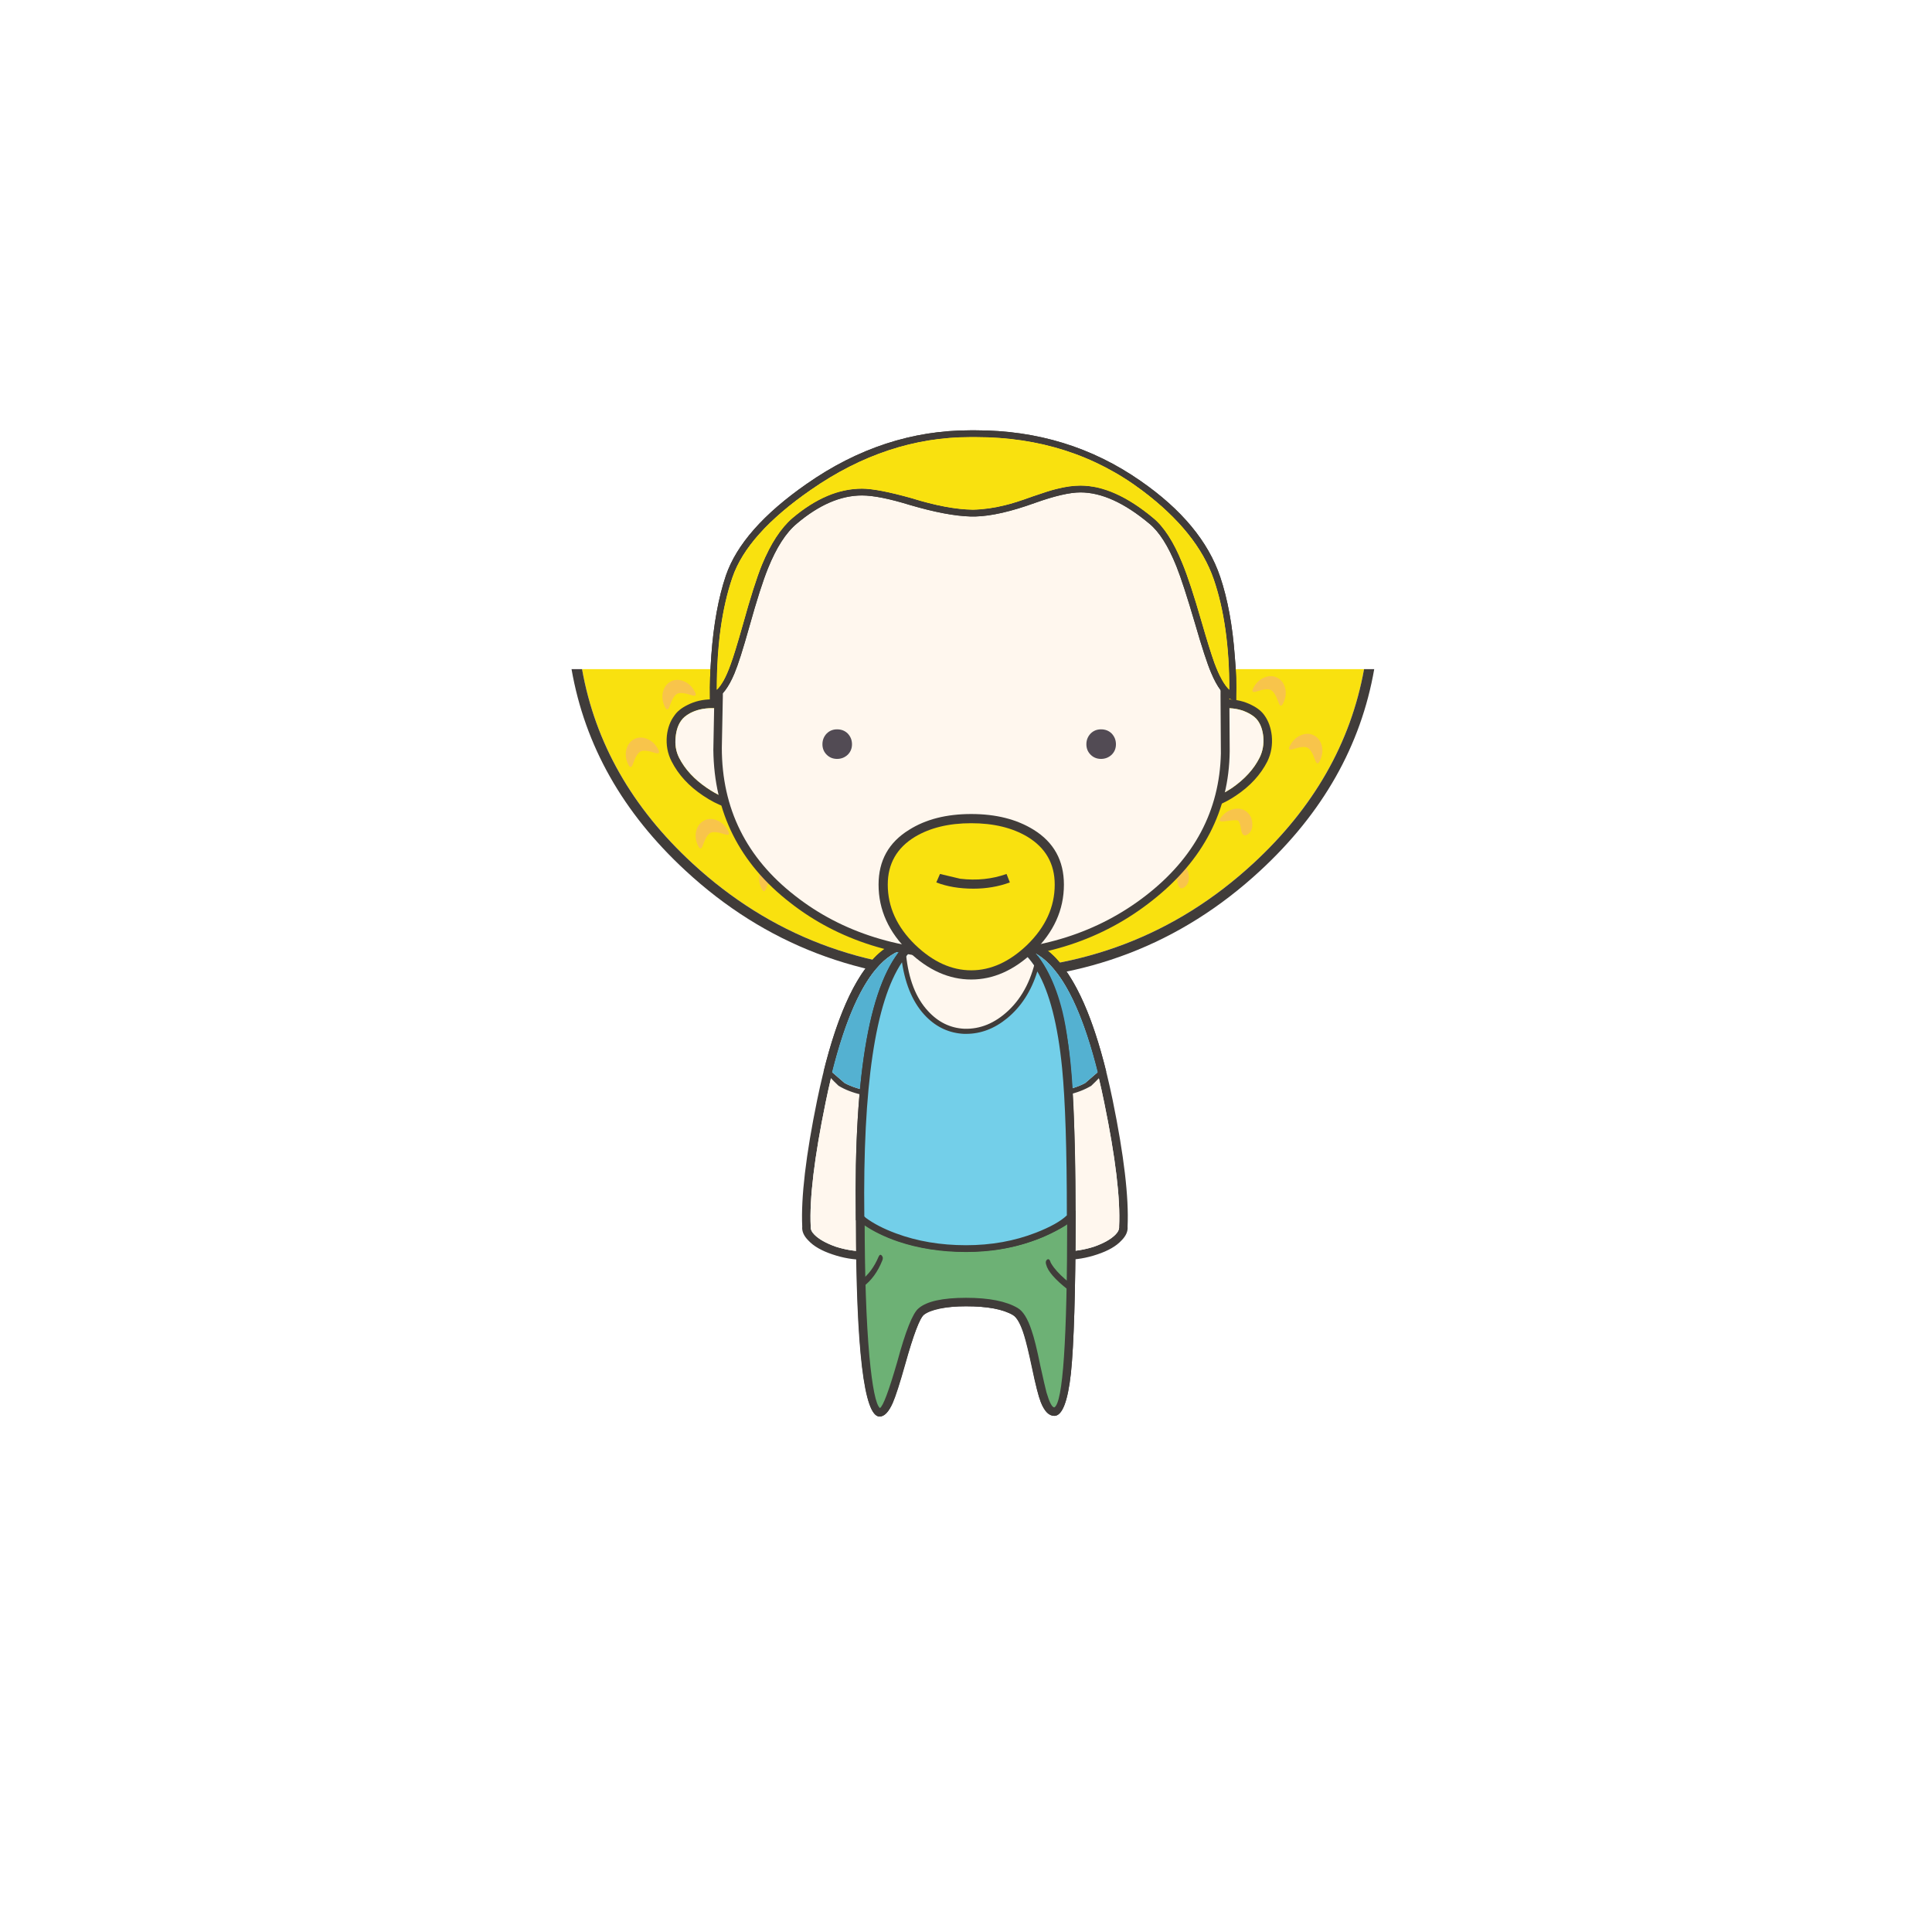 
<svg xmlns="http://www.w3.org/2000/svg" version="1.1" xmlns:xlink="http://www.w3.org/1999/xlink" preserveAspectRatio="none" x="0px" y="0px" width="500px" height="500px" viewBox="0 0 500 500">
<defs>
<filter id="Filter_1" x="-20%" y="-20%" width="140%" height="140%" color-interpolation-filters="sRGB">
<feColorMatrix in="SourceGraphic" type="matrix" values="1 0 0 0 0 0 1 0 0 0 0 0 1 0 0 0 0 0 0 0" result="result1"/>
</filter>

<g id="male_assets_male_hair_asfro_back_0_Layer2_0_FILL">
<path fill="#F9E10F" stroke="none" d="
M 100.45 28.65
Q 113.85 16.3 116.8 0
L 1.55 0
Q 4.45 16.3 17.85 28.65 35 44.45 59.15 44.45 83.3 44.45 100.45 28.65 Z"/>

<path fill="#403C3A" stroke="none" d="
M 101.5 29.7
Q 115.35 16.9 118.3 0
L 116.8 0
Q 113.85 16.3 100.45 28.65 83.3 44.45 59.15 44.45 35 44.45 17.85 28.65 4.45 16.3 1.55 0
L 0 0
Q 2.95 16.9 16.8 29.7 34.35 45.95 59.15 45.95 83.95 45.95 101.5 29.7 Z"/>
</g>

<g id="male_assets_male_hair_asfro_back_0_Layer1_0_FILL">
<path fill="#F8C44B" stroke="none" d="
M 4.25 3.15
Q 4.95 3.85 4.95 3 4.95 1.75 4.25 0.9 3.5 0 2.45 0 1.45 0 0.7 0.9 0 1.75 0 3 0 3.85 0.7 3.15 1.8 2.05 2.45 2.05 3.1 2.05 4.25 3.15 Z"/>
</g>

<g id="male_assets_male_hair_asfro_back_0_Layer1_1_FILL">
<path fill="#F8C44B" stroke="none" d="
M 4.25 3.15
Q 4.95 3.85 4.95 3 4.95 1.75 4.25 0.9 3.5 0 2.45 0 1.45 0 0.7 0.9 0 1.75 0 3 0 3.85 0.7 3.15 1.8 2.05 2.45 2.05 3.1 2.05 4.25 3.15 Z"/>
</g>

<g id="male_assets_male_hair_asfro_back_0_Layer1_2_FILL">
<path fill="#F8C44B" stroke="none" d="
M 4.25 3.15
Q 4.95 3.85 4.95 3 4.95 1.75 4.25 0.9 3.5 0 2.45 0 1.45 0 0.7 0.9 0 1.75 0 3 0 3.85 0.7 3.15 1.8 2.05 2.45 2.05 3.1 2.05 4.25 3.15 Z"/>
</g>

<g id="male_assets_male_hair_asfro_back_0_Layer1_3_FILL">
<path fill="#F8C44B" stroke="none" d="
M 4.25 0.9
Q 3.5 0 2.45 0 1.45 0 0.7 0.9 0 1.75 0 3 0 3.85 0.7 3.15 1.806 2.052 2.15 1.85 2.481 1.648 3.4 2.55 4.331 3.448 4.65 2.6 4.956 1.752 4.25 0.9 Z"/>
</g>

<g id="male_assets_male_hair_asfro_back_0_Layer1_4_FILL">
<path fill="#F8C44B" stroke="none" d="
M 4.25 3.15
Q 4.95 3.85 4.95 3 4.95 1.75 4.25 0.9 3.5 0 2.45 0 1.45 0 0.7 0.9 0 1.75 0 3 0 3.85 0.7 3.15 1.8 2.05 2.45 2.05 3.1 2.05 4.25 3.15 Z"/>
</g>

<g id="male_assets_male_hair_asfro_back_0_Layer1_5_FILL">
<path fill="#F8C44B" stroke="none" d="
M 4.25 3.15
Q 4.95 3.85 4.95 3 4.95 1.75 4.25 0.9 3.5 0 2.45 0 1.45 0 0.7 0.9 0 1.75 0 3 0 3.85 0.7 3.15 1.8 2.05 2.45 2.05 3.1 2.05 4.25 3.15 Z"/>
</g>

<g id="male_assets_male_hair_asfro_back_0_Layer1_6_FILL">
<path fill="#F8C44B" stroke="none" d="
M 4.25 3.15
Q 4.95 3.85 4.95 3 4.95 1.75 4.25 0.9 3.5 0 2.45 0 1.45 0 0.7 0.9 0 1.75 0 3 0 3.85 0.7 3.15 1.8 2.05 2.45 2.05 3.1 2.05 4.25 3.15 Z"/>
</g>

<g id="male_assets_male_hair_asfro_back_0_Layer1_7_FILL">
<path fill="#F8C44B" stroke="none" d="
M 4.25 3.15
Q 4.95 3.85 4.95 3 4.95 1.75 4.25 0.9 3.5 0 2.45 0 1.45 0 0.7 0.9 0 1.75 0 3 0 3.85 0.7 3.15 1.8 2.05 2.45 2.05 3.1 2.05 4.25 3.15 Z"/>
</g>

<g id="male_assets_male_hair_asfro_back_0_Layer1_8_FILL">
<path fill="#F8C44B" stroke="none" d="
M 4.25 3.15
Q 4.95 3.85 4.95 3 4.95 1.75 4.25 0.9 3.5 0 2.45 0 1.45 0 0.7 0.9 0 1.75 0 3 0 3.85 0.7 3.15 1.8 2.05 2.45 2.05 3.1 2.05 4.25 3.15 Z"/>
</g>

<g id="male_assets_male_hair_asfro_back_0_Layer1_9_FILL">
<path fill="#F8C44B" stroke="none" d="
M 4.25 0.9
Q 3.5 0 2.45 0 1.45 0 0.7 0.9 0 1.75 0 3 0 3.85 0.7 3.15 1.806 2.052 2.15 1.85 2.481 1.648 3.4 2.55 4.331 3.448 4.65 2.6 4.956 1.752 4.25 0.9 Z"/>
</g>

<g id="male_assets_male_hair_asfro_back_0_Layer1_10_FILL">
<path fill="#F8C44B" stroke="none" d="
M 4.25 0.9
Q 3.5 0 2.45 0 1.45 0 0.7 0.9 0 1.75 0 3 0 3.85 0.7 3.15 1.806 2.052 2.15 1.85 2.481 1.648 3.4 2.55 4.331 3.448 4.65 2.6 4.956 1.752 4.25 0.9 Z"/>
</g>

<g id="male_assets_male_hair_asfro_back_0_Layer1_11_FILL">
<path fill="#F8C44B" stroke="none" d="
M 4.25 3.15
Q 4.95 3.85 4.95 3 4.95 1.75 4.25 0.9 3.5 0 2.45 0 1.45 0 0.7 0.9 0 1.75 0 3 0 3.85 0.7 3.15 1.8 2.05 2.45 2.05 3.1 2.05 4.25 3.15 Z"/>
</g>

<g id="arm_colour_0_Layer1_0_FILL">
<path fill="#403C3A" stroke="none" d="
M 6.5 2.75
Q 3.85 0 0.75 0
L 0 0 0 0.6
Q 0.2 13.2 0.85 25.1 1.95 44.45 3.85 46.1 5.2 47.25 7.9 47.25 10.3 47.25 12.65 46.45 15.05 45.65 16.2 44.4 17.2 43.4 17.1 42.35 17.4 35.9 14.9 23.7 11.7 8.25 6.5 2.75
M 5.6 3.65
Q 10.55 8.85 13.65 24.05 16.15 36.2 15.85 42.35 15.9 42.95 15.3 43.55 14.3 44.55 12.2 45.3 10.05 46 7.9 46 5.65 46 4.65 45.15 3.45 44.1 2.45 30.25 1.6 17.8 1.25 1.25 3.5 1.5 5.6 3.65 Z"/>

<path fill="#FFF7EE" stroke="none" d="
M 13.65 24.05
Q 10.55 8.85 5.6 3.65 3.5 1.5 1.25 1.25 1.6 17.8 2.45 30.25 3.45 44.1 4.65 45.15 5.65 46 7.9 46 10.05 46 12.2 45.3 14.3 44.55 15.3 43.55 15.9 42.95 15.85 42.35 16.15 36.2 13.65 24.05 Z"/>
</g>

<g id="male_assets_male_sleeve_0_Layer2_0_FILL">
<path fill="#2D1661" fill-opacity="0" stroke="none" d="
M 6.5 2.75
Q 3.9 0 0.75 0
L 0 0 0 0.6
Q 0.15 11.85 0.75 22.85 1.116 22.987 1.85 23.05
L 1.85 23.2 3.95 23.25
Q 8.8 23.25 11.7 21.5 12.418 20.82 12.85 20.35 12.886 20.441 12.9 20.5 13.6 19.9 13.9 19.4 10.95 7.45 6.5 2.75 Z"/>
</g>

<g id="male_assets_male_sleeve_0_Layer1_0_FILL">
<path fill="#403C3A" stroke="none" d="
M 0.75 0
L 0 0 0 0.6
Q 0.15 11.85 0.75 22.85 1.116 22.987 1.85 23.05
L 1.85 23.2 3.95 23.25
Q 8.8 23.25 11.7 21.5 12.418 20.82 12.85 20.35 12.886 20.441 12.9 20.5 13.6 19.9 13.9 19.4 10.95 7.45 6.5 2.75 3.9 0 0.75 0
M 1.25 1.25
Q 3.5 1.5 5.6 3.65 9.731 7.925 12.65 19.5
L 10.8 21.1
Q 7.52 22.839 1.95 22.45 1.492 12.858 1.25 1.25 Z"/>

<path fill="#54B1D1" stroke="none" d="
M 5.6 3.65
Q 3.5 1.5 1.25 1.25 1.492 12.858 1.95 22.45 7.52 22.839 10.8 21.1
L 12.65 19.5
Q 9.731 7.925 5.6 3.65 Z"/>
</g>

<g id="male_assets_male_body_colour_0_Layer1_0_FILL">
<path fill="#403C3A" stroke="none" d="
M 16.4 0
Q 13.6 0 12 0.4 9.3 1.05 7.3 3.1 -0.45 10.9 0 43.3 0.05 72.65 3.5 72.65 4.55 72.65 5.4 70.65 6.05 69.2 7.25 64.9 9.15 58.35 10 57.65 11.6 56.4 16.25 56.4 20.95 56.4 23.15 57.7 24.05 58.25 24.8 60.7 25.25 62.15 25.95 65.45 26.75 69.25 27.25 70.5 28.05 72.55 29.25 72.55 31 72.55 31.7 66.25 32.35 59.95 32.4 43.3 32.4 20.85 30.45 12.95 27.25 0 16.75 0
L 16.4 0
M 8.2 3.95
Q 9.95 2.15 12.35 1.6 13.75 1.25 16.4 1.25
L 16.75 1.25
Q 26 1.25 29 12.45 31.126 20.507 31.15 42.75 31.15 43.042 31.15 43.3 31.15 43.767 31.15 44.2 31.143 49.785 31.05 54.2 31.04 54.711 31 55.2 30.674 70.588 29.25 71.3 28.4 71.3 27.2 65.2 26.35 61.3 25.9 59.95 25.449 58.646 24.9 57.8 24.62 57.346 24.3 57 24.051 56.797 23.8 56.65 22.208 55.675 19.5 55.3 19.165 55.285 18.8 55.25 17.627 55.15 16.25 55.15 15.171 55.15 14.2 55.2 13.855 55.251 13.5 55.25 10.514 55.599 9.2 56.7 9.088 56.791 8.95 56.9 8.692 57.227 8.4 57.75 7.984 58.499 7.55 59.7 7.05 61.1 6.05 64.6 4.35 70.95 3.5 71.4 2.65 70.65 2 63.8 1.666 60.053 1.45 55.2 1.467 54.712 1.45 54.2 1.286 49.728 1.25 44.35 1.252 43.831 1.25 43.25
L 1.25 43.25
Q 0.8 11.5 8.2 3.95 Z"/>

<path fill="#FFF7EE" stroke="none" d="
M 8.4 57.75
Q 5.689 55.031 1.45 55.2 1.666 60.053 2 63.8 2.65 70.65 3.5 71.4 4.35 70.95 6.05 64.6 7.05 61.1 7.55 59.7 7.984 58.499 8.4 57.75
M 24.9 57.8
Q 25.449 58.646 25.9 59.95 26.35 61.3 27.2 65.2 28.4 71.3 29.25 71.3 30.674 70.588 31 55.2 27.342 55.346 24.9 57.8
M 12.35 1.6
Q 9.95 2.15 8.2 3.95 0.8 11.5 1.25 43.25
L 1.25 43.25 1.35 43.3
Q 3.1 44.6 5.8 45.6 10.5 47.35 16.1 47.35 21.7 47.35 26.45 45.5 29.65 44.25 31 42.95
L 31 42.85 31.15 42.75
Q 31.126 20.507 29 12.45 26 1.25 16.75 1.25
L 16.4 1.25
Q 13.75 1.25 12.35 1.6
M 16.45 21.35
Q 16.85 21.35 16.85 21.7
L 16.85 27.95
Q 18.25 28.55 20.4 28.9 23.95 29.45 27.75 28.85 28.15 28.75 28.15 29.15 28.25 29.55 27.85 29.55 25.75 29.9 23.7 29.9 20.85 29.9 18.35 29.25 16.933 28.778 16.5 28.6 13.676 29.9 9.25 29.9 7.2 29.9 5.05 29.55 4.65 29.55 4.75 29.15 4.85 28.75 5.2 28.85 9 29.45 12.55 28.9 14.6 28.6 16.1 27.95
L 16.1 21.7
Q 16.1 21.35 16.45 21.35
M 7.8 26.3
Q 7.8 26.95 7.1 26.95 6.45 26.95 6.45 26.3 6.45 25.6 7.1 25.6 7.8 25.6 7.8 26.3
M 17.3 42.85
Q 17.3 43.55 16.6 43.55 15.95 43.55 15.95 42.85 15.95 42.2 16.6 42.2 17.3 42.2 17.3 42.85
M 27.1 26.3
Q 27.1 26.95 26.45 26.95 25.8 26.95 25.8 26.3 25.8 25.6 26.45 25.6 27.1 25.6 27.1 26.3 Z"/>

<path fill="#98BECD" stroke="none" d="
M 1.45 54.2
Q 1.467 54.712 1.45 55.2 5.689 55.031 8.4 57.75 8.692 57.227 8.95 56.9 7.209 55.203 4.8 54.55 3.176 54.092 1.45 54.2
M 31 55.2
Q 31.04 54.711 31.05 54.2 26.954 54.336 24.3 57 24.62 57.346 24.9 57.8 27.342 55.346 31 55.2
M 5.8 45.6
Q 3.1 44.6 1.35 43.3
L 1.25 43.25
Q 1.252 43.831 1.25 44.35 2.244 44.938 4.6 46.25 9.7 48.35 16.1 48.35 16.25 48.35 16.4 48.35
L 16.4 52 13.5 55.25
Q 13.855 55.251 14.2 55.2
L 16.7 52.45 18.8 55.25
Q 19.165 55.285 19.5 55.3
L 16.9 51.9 16.9 48.35
Q 22.874 48.206 27.75 46.05 30.093 45.005 31.15 44.2 31.15 43.767 31.15 43.3 31.15 43.042 31.15 42.75
L 31 42.85 31 42.95
Q 29.65 44.25 26.45 45.5 21.7 47.35 16.1 47.35 10.5 47.35 5.8 45.6 Z"/>

<path fill="#FFFFFF" stroke="none" d="
M 18.8 55.25
L 16.7 52.45 14.2 55.2
Q 15.171 55.15 16.25 55.15 17.627 55.15 18.8 55.25
M 31.15 44.2
Q 30.093 45.005 27.75 46.05 22.874 48.206 16.9 48.35
L 16.9 51.9 19.5 55.3
Q 22.208 55.675 23.8 56.65 24.051 56.797 24.3 57 26.954 54.336 31.05 54.2 31.143 49.785 31.15 44.2
M 4.6 46.25
Q 2.244 44.938 1.25 44.35 1.286 49.728 1.45 54.2 3.176 54.092 4.8 54.55 7.209 55.203 8.95 56.9 9.088 56.791 9.2 56.7 10.514 55.599 13.5 55.25
L 16.4 52 16.4 48.35
Q 16.25 48.35 16.1 48.35 9.7 48.35 4.6 46.25 Z"/>

<path fill="#F7D1B6" stroke="none" d="
M 26.45 26.95
Q 27.1 26.95 27.1 26.3 27.1 25.6 26.45 25.6 25.8 25.6 25.8 26.3 25.8 26.95 26.45 26.95
M 16.6 43.55
Q 17.3 43.55 17.3 42.85 17.3 42.2 16.6 42.2 15.95 42.2 15.95 42.85 15.95 43.55 16.6 43.55
M 7.1 26.95
Q 7.8 26.95 7.8 26.3 7.8 25.6 7.1 25.6 6.45 25.6 6.45 26.3 6.45 26.95 7.1 26.95 Z"/>

<path fill="#F9DCCA" stroke="none" d="
M 16.85 21.7
Q 16.85 21.35 16.45 21.35 16.1 21.35 16.1 21.7
L 16.1 27.95
Q 14.6 28.6 12.55 28.9 9 29.45 5.2 28.85 4.85 28.75 4.75 29.15 4.65 29.55 5.05 29.55 7.2 29.9 9.25 29.9 13.676 29.9 16.5 28.6 16.933 28.778 18.35 29.25 20.85 29.9 23.7 29.9 25.75 29.9 27.85 29.55 28.25 29.55 28.15 29.15 28.15 28.75 27.75 28.85 23.95 29.45 20.4 28.9 18.25 28.55 16.85 27.95
L 16.85 21.7 Z"/>
</g>

<g id="male_assets_male_pants_0_Layer2_0_FILL">
<path fill="#17BEE8" fill-opacity="0" stroke="none" d="
M 32.35 1
L 32.35 0 31.15 0.55 31.15 0.55 31.1 0.6 31.1 0.7
Q 29.742 1.973 26.6 3.2 21.85 5.05 16.25 5.05 10.6 5.05 5.9 3.3 3.2 2.3 1.45 1
L 1.25 0.9 1.25 0.9 0 0.15 0 1
Q 0.05 30.35 3.45 30.35 4.5 30.35 5.4 28.35 6.05 26.85 7.25 22.6 9.05 16.1 10 15.35 10.7 14.8 12.35 14.45 14.05 14.1 16.2 14.1 20.95 14.1 23.15 15.4 24.05 15.95 24.8 18.4 25.25 19.85 25.95 23.15 26.7 26.9 27.2 28.2 28 30.25 29.2 30.25 30.95 30.25 31.65 23.95 32.3 17.65 32.35 1 Z"/>
</g>

<g id="male_assets_male_pants_0_Layer1_0_FILL">
<path fill="#6DB175" stroke="none" d="
M 31.75 0.6
Q 30.95 1.55 28.75 2.85 24.35 5.5 17 5.55 9.35 5.6 4.2 3.4 1.65 2.3 0.6 1.15 0.5 8 0.8 14.95 1.5 28.9 3.7 29.7 4.55 30.25 6.25 23 8.1 15.15 9.65 14.6 12.65 13.5 17.75 13.6 23.7 13.75 24.35 16.05 24.85 17.8 26.6 24.05 28.3 29.45 29.45 29.4 31.3 29.35 31.75 0.6 Z"/>
</g>

<g id="male_assets_male_pants_0_Layer1_1_FILL">
<path fill="#403C3A" stroke="none" d="
M 27.85 3.75
Q 31.55 2.1 32.05 1.1 32.15 0.9 32.15 0.1
L 31.15 0.55 31.15 0.65
Q 29.8 1.95 26.6 3.2 21.85 5.05 16.25 5.05 10.6 5.05 5.9 3.3 3.2 2.3 1.45 1
L 0.45 0.65 0.5 1.55 0.65 1.65
Q 2.15 2.85 4.7 3.95 9.85 6.05 16.25 6.05 22.65 6.05 27.85 3.75 Z"/>
</g>

<g id="male_assets_male_pants_0_Layer1_2_FILL">
<path fill="#403C3A" stroke="none" d="
M 0.9 11.25
L 1.05 11.2
Q 2.85 9.85 3.85 7.35 4.05 6.9 3.75 6.6 3.5 6.35 3.3 6.8 2.35 9.05 0.75 10.25 0.4 10.5 0.6 10.95 0.7 11.25 0.9 11.25 Z"/>
</g>

<g id="male_assets_male_pants_0_Layer1_3_FILL">
<path fill="#403C3A" stroke="none" d="
M 31.3 11.65
Q 31.55 11.65 31.6 11.35 31.8 10.9 31.45 10.65 30 9.5 29.15 8.4 28.6 7.65 28.6 7.45 28.4 7 28.1 7.25 27.85 7.5 28 7.95 28.35 9.4 31.15 11.6
L 31.3 11.65 Z"/>
</g>

<g id="male_assets_male_pants_0_Layer1_4_FILL">
<path fill="#403C3A" stroke="none" d="
M 25.85 17.65
Q 25 15.05 23.8 14.35 21.25 12.85 16.2 12.85 11 12.85 9.2 14.4 7.9 15.45 6.05 22.3 4.2 28.7 3.5 29.1 2.6 28.35 1.95 21.5 1.25 13.7 1.25 0.95
L 1.25 0.9 0 0.15 0 1
Q 0.05 30.35 3.45 30.35 4.5 30.35 5.4 28.35 6.05 26.85 7.25 22.6 9.05 16.1 10 15.35 10.7 14.8 12.35 14.45 14.05 14.1 16.2 14.1 20.95 14.1 23.15 15.4 24.05 15.95 24.8 18.4 25.25 19.85 25.95 23.15 26.7 26.9 27.2 28.2 28 30.25 29.2 30.25 30.95 30.25 31.65 23.95 32.3 17.65 32.35 1
L 32.35 0 31.1 0.6 31.1 1
Q 31.1 28.05 29.2 29 28.7 29 28.05 26.8 27.8 25.85 27.15 22.9 26.4 19.2 25.85 17.65 Z"/>
</g>

<g id="male_assets_male_shirt_0_Layer6_0_FILL">
<path fill="#81E481" fill-opacity="0" stroke="none" d="
M 26.85 1.5
L 26.8 1.6 26.7 1.25
Q 25.75 6.55 22.5 9.6 19.55 12.35 16.05 12.25 12.95 12.1 10.7 9.65 8 6.75 7.45 1.3
L 7.2 0
Q -0.4 7.95 0.05 40.1
L 0.05 40.45
Q 0.3 40.65 0.8 40.95 1.3 41.25 1.3 41.2 3.35 42.6 6.25 43.6 10.85 45.15 16.3 45.15 21.45 45.15 25.9 43.6 29 42.55 31.15 41
L 31.15 41.05 32.4 40.2 32.4 40.1
Q 32.4 24 31.7 17.35 30.55 6.35 26.85 1.5 Z"/>
</g>

<g id="male_assets_male_shirt_0_Layer5_0_FILL">
<path fill="#73CFE9" stroke="none" d="
M 31.3 21.2
Q 30.9 15.35 29.15 8.25 27.4 1.3 26.8 2.5 25.95 5.8 24.05 8.4 20.95 12.55 16.25 12.65 11.5 12.75 8.9 7.7 6.95 3.9 7.2 1.15 4.2 4.05 2.25 13.8 -0.15 25.65 1.05 40.4 2.35 41.45 4.85 42.55 9.95 44.65 16.3 44.65 22.65 44.65 27.75 42.4 31.45 40.7 31.65 39.95 31.75 39.7 31.7 33.5 31.65 26.45 31.3 21.2 Z"/>
</g>

<g id="male_assets_male_shirt_0_Layer5_1_FILL">
<path fill="#403C3A" stroke="none" d="
M 31.7 17.35
Q 30.55 6.35 26.85 1.5
L 26.8 1.6 26.7 1.25
Q 25.75 6.55 22.5 9.6 19.55 12.35 16.05 12.25 12.95 12.1 10.7 9.65 8 6.75 7.45 1.3
L 7.2 0
Q -0.4 7.95 0.05 40.1
L 0.05 40.45
Q 0.3 40.65 0.8 40.95 1.3 41.25 1.3 41.2 3.35 42.6 6.25 43.6 10.85 45.15 16.3 45.15 21.45 45.15 25.9 43.6 29 42.55 31.15 41
L 31.15 41.05 32.4 40.2 32.4 40.1
Q 32.4 24 31.7 17.35
M 22.35 10.7
Q 25.45 8.15 26.8 3.8 29.5 8.45 30.45 18.05 31.15 25.2 31.15 39.75 29.8 41.05 26.6 42.3 21.85 44.15 16.3 44.15 10.65 44.15 5.95 42.4 3.25 41.4 1.5 40.1
L 1.3 39.9
Q 0.95 11.2 6.85 2.45 7.65 7.7 10.45 10.5 12.8 12.85 16 13
L 16.3 13
Q 19.55 13 22.35 10.7 Z"/>
</g>

<g id="male_assets_male_belt_mc_0_Layer1_0_FILL">
<path fill="#13644B" fill-opacity="0" stroke="none" d="
M 31.65 0.6
L 31.6 0.55 31.65 0.55 31.15 0
Q 26.35 4.45 15.85 4.45 5.4 4.45 0.55 0
L 0 0.55 0 0.55 0 0.6 0 5.65 0.05 5.65 0 5.7
Q 2.45 7.9 6.85 9.15 11 10.3 15.85 10.3 20.7 10.3 24.85 9.15 29.25 7.9 31.65 5.7
L 31.6 5.65 31.65 5.65 31.65 0.6 Z"/>
</g>

<g id="heads_head2_0_Layer1_0_FILL">
<path fill="#403C3A" stroke="none" d="
M 7.8 35.9
Q 7.239 35.85 6.7 35.85 4.7 35.85 3.05 36.7 1.75 37.35 1.15 38.25 0.25 39.45 0.05 41.2 -0.15 43.25 0.75 45 2.25 47.95 5.4 50.05 7.05 51.158 8.6 51.7 8.366 50.927 8.15 50.15 7.08 49.667 5.95 48.9 3.15 47 1.85 44.45 1.15 43.05 1.35 41.35 1.5 39.9 2.15 39 2.55 38.4 3.45 37.9 4.85 37.15 6.7 37.15 7.226 37.15 7.75 37.2
L 7.8 35.9
M 86.25 36.7
Q 84.6 35.85 82.6 35.85 82.451 35.85 82.3 35.85
L 82.3 37.15
Q 82.454 37.15 82.6 37.15 84.4 37.15 85.8 37.9 86.75 38.4 87.15 39 87.8 39.9 87.95 41.35 88.1 43.05 87.4 44.45 86.15 46.95 83.35 48.9 82.578 49.424 81.8 49.8 81.64 50.618 81.4 51.4 82.629 50.904 83.9 50.05 87.05 47.95 88.55 45 89.4 43.25 89.2 41.2 89 39.45 88.15 38.25 87.55 37.35 86.25 36.7 Z"/>

<path fill="#FFF7EE" stroke="none" d="
M 82.3 35.85
L 82.3 35.8
Q 82.45 24.15 75.9 14.55 69.45 5.05 59.7 2.4
L 43.15 0.35
Q 30.85 0.35 20.8 7.55 7.9 16.85 7.85 33.95
L 7.8 35.9 7.75 37.2
Q 7.226 37.15 6.7 37.15 4.85 37.15 3.45 37.9 2.55 38.4 2.15 39 1.5 39.9 1.35 41.35 1.15 43.05 1.85 44.45 3.15 47 5.95 48.9 7.08 49.667 8.15 50.15 8.366 50.927 8.6 51.7 11.14 59.12 19.45 65.3 30.7 73.7 43.6 73.7
L 45.25 73.7
Q 58.85 73.7 70.25 65.5 78.941 59.251 81.4 51.4 81.64 50.618 81.8 49.8 82.578 49.424 83.35 48.9 86.15 46.95 87.4 44.45 88.1 43.05 87.95 41.35 87.8 39.9 87.15 39 86.75 38.4 85.8 37.9 84.4 37.15 82.6 37.15 82.454 37.15 82.3 37.15
L 82.3 35.85 Z"/>
</g>

<g id="heads_head2_0_Layer1_1_FILL">
<path fill="#403C3A" stroke="none" d="
M 82.95 43.5
L 82.9 35.35
Q 83.05 29.25 81.1 23.1 78.7 15.9 73.85 10.7 63.85 0 45 0
L 44.85 0
Q 26.1 0 16 10.7 11.15 15.9 8.8 23.1 6.8 29.25 7 35.35
L 6.85 43.3
Q 7 57.15 18.15 65.8 28.85 74.2 44.9 74.2 60.6 74.2 71.6 65.45 82.8 56.6 82.95 43.5
M 81.6 35.35
L 81.65 43.85
Q 81.35 56.45 70.55 64.8 60 72.95 44.9 72.95 29.3 72.95 18.9 64.8 8.1 56.4 8.1 43
L 8.25 35.35
Q 8.1 29.6 10 23.65 12.3 16.55 16.95 11.55 26.65 1.25 44.85 1.25
L 45 1.25
Q 63.2 1.25 72.95 11.55 77.6 16.5 79.9 23.65 81.75 29.55 81.6 35.35 Z"/>
</g>

<g id="male_assets_mouth_mc_0_Layer1_0_FILL">
<path fill="#403C3A" stroke="none" d="
M 8.1 3.4
Q 9.15 3.4 9.7 3.3
L 9.55 2.1
Q 6.4 2.45 3.25 1.3 1.7 0.7 0.7 0
L 0 1.05
Q 0.95 1.7 2.35 2.25 5.2 3.4 8.1 3.4 Z"/>
</g>

<g id="eyes_0_Layer1_0_FILL">
<path fill="#524B54" stroke="none" d="
M 7.15 6.65
Q 7.15 5.55 6.4 4.75 5.65 4 4.5 4 3.4 4 2.65 4.75 1.9 5.55 1.9 6.65 1.9 7.75 2.65 8.5 3.4 9.25 4.5 9.25 5.6 9.25 6.4 8.5 7.15 7.75 7.15 6.65 Z"/>
</g>

<g id="eyes_0_Layer1_1_FILL">
<path fill="#524B54" stroke="none" d="
M 7.15 6.65
Q 7.15 5.55 6.4 4.75 5.65 4 4.5 4 3.4 4 2.65 4.75 1.9 5.55 1.9 6.65 1.9 7.75 2.65 8.5 3.4 9.25 4.5 9.25 5.6 9.25 6.4 8.5 7.15 7.75 7.15 6.65 Z"/>
</g>

<g id="hairr_assets_male_hair1_0_Layer1_0_FILL">
<path fill="#403C3A" stroke="none" d="
M 64.75 13.75
Q 66.95 15.55 68.75 20.05 69.75 22.55 71.5 28.5 73 33.7 73.85 35.7 75.2 38.95 76.85 39.65
L 77.55 39.95 77.55 39.2
Q 77.65 36.7 77.35 33.3 76.85 26.5 75.2 21.6 72.55 13.75 63.45 7.45 52.75 0 39.2 0
L 38.35 0
Q 25.55 0 14.25 7.9 4.7 14.55 2.35 21.4 0.7 26.3 0.2 33.2 -0.05 36.65 0 39.2
L 0 39.95 0.7 39.65
Q 2.3 38.95 3.6 35.85 4.4 33.95 5.8 28.95 7.45 23.05 8.55 20.35 10.4 15.75 12.8 13.75 17.7 9.6 22.4 9.6 24.9 9.6 29.45 11 34.9 12.6 38.4 12.7
L 39.15 12.7
Q 42.65 12.6 47.9 10.7 52.25 9.15 54.6 9.15 59.25 9.15 64.75 13.75
M 69.6 19.55
Q 67.7 14.9 65.35 12.95 59.6 8.15 54.6 8.15 53 8.15 51.05 8.65 50 8.9 47.55 9.75 44.95 10.7 43.45 11.05 41.05 11.65 38.75 11.7 35 11.65 29.7 10 24.7 8.6 22.4 8.6 17.3 8.6 12.15 12.95 9.6 15.15 7.65 19.85 6.5 22.7 4.85 28.65 3.65 32.9 3.05 34.5 2.05 37.3 1 38.25 1 28.45 3.3 21.7 5.5 15.25 14.9 8.75 26.05 1 38.35 1
L 39.2 1
Q 53.25 1 63.75 8.9 71.85 15 74.25 21.95 76.55 28.65 76.55 38.25 75.45 37.25 74.35 34.3 73.65 32.35 72.45 28.2 70.75 22.3 69.6 19.55 Z"/>

<path fill="#F9E10F" stroke="none" d="
M 65.35 12.95
Q 67.7 14.9 69.6 19.55 70.75 22.3 72.45 28.2 73.65 32.35 74.35 34.3 75.45 37.25 76.55 38.25 76.55 28.65 74.25 21.95 71.85 15 63.75 8.9 53.25 1 39.2 1
L 38.35 1
Q 26.05 1 14.9 8.75 5.5 15.25 3.3 21.7 1 28.45 1 38.25 2.05 37.3 3.05 34.5 3.65 32.9 4.85 28.65 6.5 22.7 7.65 19.85 9.6 15.15 12.15 12.95 17.3 8.6 22.4 8.6 24.7 8.6 29.7 10 35 11.65 38.75 11.7 41.05 11.65 43.45 11.05 44.95 10.7 47.55 9.75 50 8.9 51.05 8.65 53 8.15 54.6 8.15 59.6 8.15 65.35 12.95 Z"/>
</g>

<g id="glasses_0_Layer1_0_FILL">
<path fill="#1C5B2E" fill-opacity="0" stroke="none" d="
M 60.65 1.7
Q 60.65 1 60.15 0.5 59.6 0 58.9 0
L 39.9 0
Q 39.2 0 38.65 0.5 38.15 1 38.15 1.7
L 38.15 3.7 22.45 3.7 22.45 1.7
Q 22.45 1 21.95 0.5 21.45 0 20.75 0
L 1.7 0
Q 1 0 0.5 0.5 0 1 0 1.7
L 0 8.2
Q 0 8.9 0.5 9.4 1 9.9 1.7 9.9
L 20.75 9.9
Q 21.45 9.9 21.95 9.4 22.45 8.9 22.45 8.2
L 22.45 4.7 38.15 4.7 38.15 8.2
Q 38.15 8.9 38.65 9.4 39.2 9.9 39.9 9.9
L 58.9 9.9
Q 59.6 9.9 60.15 9.4 60.65 8.9 60.65 8.2
L 60.65 1.7 Z"/>
</g>

<g id="male_assets_headwear_mc_0_Layer3_0_FILL">
<path fill="#322651" fill-opacity="0" stroke="none" d="
M 88 38.05
Q 83.452 37.481 81.55 37.4 80.905 36.073 80.1 34.85 82.989 26.337 82.45 25.7 82.15 25.25 81 25.5 79.139 25.843 73.85 27.9 72.925 27.16 71.9 26.45 72.145 24.606 72.35 22.1 72.8 16.75 72.2 16.35
L 72.05 16.25 71.85 16.25
Q 71.2 16.25 66.5 19.75 64.218 21.425 62.95 22.45 61.568 22.032 59.9 21.7
L 59.9 7.65 59.4 7.55
Q 54.7 6.75 50.8 3.75 47.85 0.9 47.8 0.85
L 46.9 0 46 0.7 45.9 0.85
Q 44.85 2.25 42.9 3.75 39 6.75 34.3 7.55
L 33.8 7.65 33.8 21.7
Q 32.1 22.058 30.8 22.4 29.524 21.413 27.25 19.75 22.5 16.25 21.85 16.25
L 21.65 16.25 21.5 16.35
Q 20.9 16.75 21.35 22.1 21.553 24.616 21.8 26.45 20.768 27.161 19.8 27.9 14.56 25.843 12.7 25.5 11.55 25.25 11.25 25.7 10.713 26.335 13.6 34.8 12.835 36.054 12.15 37.4 10.167 37.476 5.75 38.05 2.05 38.55 1.1 38.8 0.45 39 0.35 39.35 0.2 40.05 4.15 43.65 7.063 46.283 9 47.7 8.685 49.796 8.65 51.65 5.843 52.804 4 54.25 2.313 55.635 3.05 58.75 2.177 59.407 1.55 60.35
L 92.15 60.35
Q 91.518 59.422 90.65 58.8 91.478 55.638 89.7 54.25 87.86 52.807 85.05 51.65 85.023 49.581 84.75 47.7 86.672 46.292 89.55 43.65 93.5 40.05 93.35 39.35 93.25 39 92.6 38.8 91.65 38.55 88 38.05 Z"/>
</g>

<g id="male_assets_male_goatee1_0_Layer1_0_FILL">
<path fill="#F9E10F" stroke="none" d="
M 24.6 9.6
Q 24.6 4.95 20.6 2.6 17.35 0.65 12.6 0.65 7.85 0.65 4.6 2.6 0.6 4.95 0.6 9.6 0.6 14.5 4.6 18.3 8.4 21.9 12.6 21.9 16.8 21.9 20.6 18.3 24.6 14.5 24.6 9.6 Z"/>
</g>

<g id="male_assets_male_goatee1_0_Layer1_1_FILL">
<path fill="#403C3A" stroke="none" d="
M 25.2 9.6
Q 25.2 4.7 21.1 2.15 17.65 0 12.6 0 7.55 0 4.15 2.15 0 4.7 0 9.6 0 14.75 4.15 18.75 8.1 22.5 12.6 22.5 17.1 22.5 21.05 18.75 25.2 14.75 25.2 9.6
M 20.25 3.1
Q 23.95 5.35 23.95 9.6 23.95 14.15 20.2 17.8 16.6 21.25 12.6 21.25 8.6 21.25 5 17.8 1.25 14.15 1.25 9.6 1.25 5.35 4.95 3.1 8.05 1.25 12.6 1.25 17.15 1.25 20.25 3.1 Z"/>
</g>

<g id="male_assets_male_goatee1_0_Layer1_2_FILL">
<path fill="#403C3A" stroke="none" d="
M 12.9 10.15
Q 15.55 10.15 17.85 9.3
L 17.4 8.15
Q 14.45 9.2 11.1 8.8
L 8.35 8.15 7.85 9.3
Q 10.05 10.15 12.9 10.15 Z"/>
</g>
</defs>

<g transform="matrix( 1.756, 0, 0, 1.756, 250.2,366.6) ">
<g id="avatar" transform="matrix( 1, 0, 0, 1, -0.05,-0.55) ">
<g transform="matrix( 1, 0, 0, 1, -58.2,-109.6) ">
<g id="colour" transform="matrix( 1, 0, 0, 1, 0,0) ">
<g transform="matrix( 1, 0, 0, 1, 0,0) ">
<use filter="url(#Filter_1)" xlink:href="#male_assets_male_hair_asfro_back_0_Layer2_0_FILL"/>
</g>

<g transform="matrix( 0.892, 0.448, -0.448, 0.892, 101.8,0.15) ">
<use filter="url(#Filter_1)" xlink:href="#male_assets_male_hair_asfro_back_0_Layer1_0_FILL"/>
</g>

<g transform="matrix( 0.892, 0.448, -0.448, 0.892, 107.2,8.65) ">
<use filter="url(#Filter_1)" xlink:href="#male_assets_male_hair_asfro_back_0_Layer1_1_FILL"/>
</g>

<g transform="matrix( 0.892, 0.448, -0.448, 0.892, 97.35,9.2) ">
<use filter="url(#Filter_1)" xlink:href="#male_assets_male_hair_asfro_back_0_Layer1_2_FILL"/>
</g>

<g transform="matrix( 0.795, 0.603, -0.603, 0.795, 97.5,19.5) ">
<use filter="url(#Filter_1)" xlink:href="#male_assets_male_hair_asfro_back_0_Layer1_3_FILL"/>
</g>

<g transform="matrix( -0.892, 0.448, 0.448, 0.892, 16.85,0.7) ">
<use filter="url(#Filter_1)" xlink:href="#male_assets_male_hair_asfro_back_0_Layer1_4_FILL"/>
</g>

<g transform="matrix( -0.892, 0.448, 0.448, 0.892, 11.45,9.2) ">
<use filter="url(#Filter_1)" xlink:href="#male_assets_male_hair_asfro_back_0_Layer1_5_FILL"/>
</g>

<g transform="matrix( -0.892, 0.448, 0.448, 0.892, 21.3,9.75) ">
<use filter="url(#Filter_1)" xlink:href="#male_assets_male_hair_asfro_back_0_Layer1_6_FILL"/>
</g>

<g transform="matrix( -0.892, 0.448, 0.448, 0.892, 21.75,21.2) ">
<use filter="url(#Filter_1)" xlink:href="#male_assets_male_hair_asfro_back_0_Layer1_7_FILL"/>
</g>

<g transform="matrix( -0.892, 0.448, 0.448, 0.892, 29.45,14.15) ">
<use filter="url(#Filter_1)" xlink:href="#male_assets_male_hair_asfro_back_0_Layer1_8_FILL"/>
</g>

<g transform="matrix( 0.795, 0.603, -0.603, 0.795, 88.15,17.05) ">
<use filter="url(#Filter_1)" xlink:href="#male_assets_male_hair_asfro_back_0_Layer1_9_FILL"/>
</g>

<g transform="matrix( 0.795, 0.603, -0.603, 0.795, 88.15,27.3) ">
<use filter="url(#Filter_1)" xlink:href="#male_assets_male_hair_asfro_back_0_Layer1_10_FILL"/>
</g>

<g transform="matrix( -0.892, 0.448, 0.448, 0.892, 31.1,27.5) ">
<use filter="url(#Filter_1)" xlink:href="#male_assets_male_hair_asfro_back_0_Layer1_11_FILL"/>
</g>
</g>
</g>

<g id="arm1" transform="matrix( -1, 0, 0, 1, -7.1,-69.8) ">
<g id="colour_FL" transform="matrix( 1, 0, 0, 1, 0,0) ">
<g transform="matrix( 1, 0, 0, 1, 0,0) ">
<use xlink:href="#arm_colour_0_Layer1_0_FILL"/>
</g>
</g>

<g id="shirt" transform="matrix( 1, 0, 0, 1, 0.05,0.1) ">
<g transform="matrix( 1, 0, 0, 1, 0,0) ">
<use xlink:href="#male_assets_male_sleeve_0_Layer2_0_FILL"/>
</g>

<g transform="matrix( 1, 0, 0, 1, 0,0) ">
<use xlink:href="#male_assets_male_sleeve_0_Layer1_0_FILL"/>
</g>
</g>
</g>

<g id="arm2" transform="matrix( 1, 0, 0, 1, 6.65,-69.8) ">
<g id="colour_FL_FL" transform="matrix( 1, 0, 0, 1, 0,0) ">
<g transform="matrix( 1, 0, 0, 1, 0,0) ">
<use xlink:href="#arm_colour_0_Layer1_0_FILL"/>
</g>
</g>

<g id="shirt_FL" transform="matrix( 1, 0, 0, 1, 0.05,0.1) ">
<g transform="matrix( 1, 0, 0, 1, 0,0) ">
<use xlink:href="#male_assets_male_sleeve_0_Layer2_0_FILL"/>
</g>

<g transform="matrix( 1, 0, 0, 1, 0,0) ">
<use xlink:href="#male_assets_male_sleeve_0_Layer1_0_FILL"/>
</g>
</g>
</g>

<g id="body" transform="matrix( 1, 0, 0, 1, -16.3,-72.1) ">
<g id="colour_FL_FL_FL" transform="matrix( 1, 0, 0, 1, 0,0) ">
<g transform="matrix( 1, 0, 0, 1, 0,0) ">
<use xlink:href="#male_assets_male_body_colour_0_Layer1_0_FILL"/>
</g>
</g>
</g>

<g id="pants" transform="matrix( 1, 0, 0, 1, -16.25,-29.8) ">
<g transform="matrix( 1, 0, 0, 1, 0,0) ">
<use xlink:href="#male_assets_male_pants_0_Layer2_0_FILL"/>
</g>

<g transform="matrix( 1, 0, 0, 1, 0,0) ">
<use xlink:href="#male_assets_male_pants_0_Layer1_0_FILL"/>
</g>

<g transform="matrix( 1, 0, 0, 1, 0,0) ">
<use xlink:href="#male_assets_male_pants_0_Layer1_1_FILL"/>
</g>

<g transform="matrix( 1, 0, 0, 1, 0,0) ">
<use xlink:href="#male_assets_male_pants_0_Layer1_2_FILL"/>
</g>

<g transform="matrix( 1, 0, 0, 1, 0,0) ">
<use xlink:href="#male_assets_male_pants_0_Layer1_3_FILL"/>
</g>

<g transform="matrix( 1, 0, 0, 1, 0,0) ">
<use xlink:href="#male_assets_male_pants_0_Layer1_4_FILL"/>
</g>
</g>

<g id="shirt_FL_FL" transform="matrix( 1, 0, 0, 1, -16.35,-68.85) ">
<g transform="matrix( 1, 0, 0, 1, 0,0) ">
<use xlink:href="#male_assets_male_shirt_0_Layer6_0_FILL"/>
</g>

<g transform="matrix( 1, 0, 0, 1, 0,0) ">
<use xlink:href="#male_assets_male_shirt_0_Layer5_0_FILL"/>
</g>

<g transform="matrix( 1, 0, 0, 1, 0,0) ">
<use xlink:href="#male_assets_male_shirt_0_Layer5_1_FILL"/>
</g>
</g>

<g id="belt" transform="matrix( 1, 0, 0, 1, -15.8,-31.45) ">
<g transform="matrix( 1, 0, 0, 1, 0,0) ">
<use xlink:href="#male_assets_male_belt_mc_0_Layer1_0_FILL"/>
</g>
</g>

<g id="head" transform="matrix( 1, 0, 0, 1, -43.85,-140.6) ">
<g id="colour_FL_FL_FL_FL" transform="matrix( 1, 0, 0, 1, -0.35,-0.4) ">
<g transform="matrix( 1, 0, 0, 1, 0,0) ">
<use xlink:href="#heads_head2_0_Layer1_0_FILL"/>
</g>

<g transform="matrix( 1, 0, 0, 1, 0.05,0) ">
<use xlink:href="#heads_head2_0_Layer1_1_FILL"/>
</g>
</g>

<g id="mouth" transform="matrix( 1, 0, 0, 1, 42.4,58.95) ">
<g transform="matrix( 0.971, -0.234, 0.234, 0.971, -3.35,1.05) ">
<use xlink:href="#male_assets_mouth_mc_0_Layer1_0_FILL"/>
</g>
</g>

<g id="eyes" transform="matrix( 1, 0, 0, 1, 16.35,33.4) ">
<g transform="matrix( 0.83, 0, 0, 0.83, 4.7,3.15) ">
<use xlink:href="#eyes_0_Layer1_0_FILL"/>
</g>

<g transform="matrix( 0.83, 0, 0, 0.83, 43.6,3.15) ">
<use xlink:href="#eyes_0_Layer1_1_FILL"/>
</g>
</g>

<g id="hair" transform="matrix( 1, 0, 0, 1, 5.1,-9.05) ">
<g id="colour_FL_FL_FL_FL_FL" transform="matrix( 1, 0, 0, 1, 0.95,4.85) ">
<g transform="matrix( 1, 0, 0, 1, 0,0) ">
<use filter="url(#Filter_1)" xlink:href="#hairr_assets_male_hair1_0_Layer1_0_FILL"/>
</g>
</g>

<g id="colour_FL_FL_FL_FL_FL_FL" transform="matrix( 1, 0, 0, 1, 0.95,4.85) ">
<g transform="matrix( 1, 0, 0, 1, 0,0) ">
<use xlink:href="#hairr_assets_male_hair1_0_Layer1_0_FILL"/>
</g>
</g>
</g>

<g id="glasses" transform="matrix( 1, 0, 0, 1, 14,37.25) ">
<g transform="matrix( 1, 0, 0, 1, 0,0) ">
<use xlink:href="#glasses_0_Layer1_0_FILL"/>
</g>
</g>

<g id="hats" transform="matrix( 1, 0, 0, 1, -2.55,-27.15) ">
<g transform="matrix( 1, 0, 0, 1, 0,0) ">
<use xlink:href="#male_assets_headwear_mc_0_Layer3_0_FILL"/>
</g>
</g>

<g id="beards" transform="matrix( 1, 0, 0, 1, 6.6,37.25) ">
<g id="colour_FL_FL_FL_FL_FL_FL_FL" transform="matrix( 1, 0, 0, 1, 24.3,15.1) ">
<g transform="matrix( 1.084, 0, 0, 1.084, 0,0) ">
<use filter="url(#Filter_1)" xlink:href="#male_assets_male_goatee1_0_Layer1_0_FILL"/>
</g>

<g transform="matrix( 1.084, 0, 0, 1.084, 0,0) ">
<use filter="url(#Filter_1)" xlink:href="#male_assets_male_goatee1_0_Layer1_1_FILL"/>
</g>

<g transform="matrix( 1.084, 0, 0, 1.084, 0,0) ">
<use filter="url(#Filter_1)" xlink:href="#male_assets_male_goatee1_0_Layer1_2_FILL"/>
</g>
</g>
</g>
</g>
</g>
</g>
</svg>
